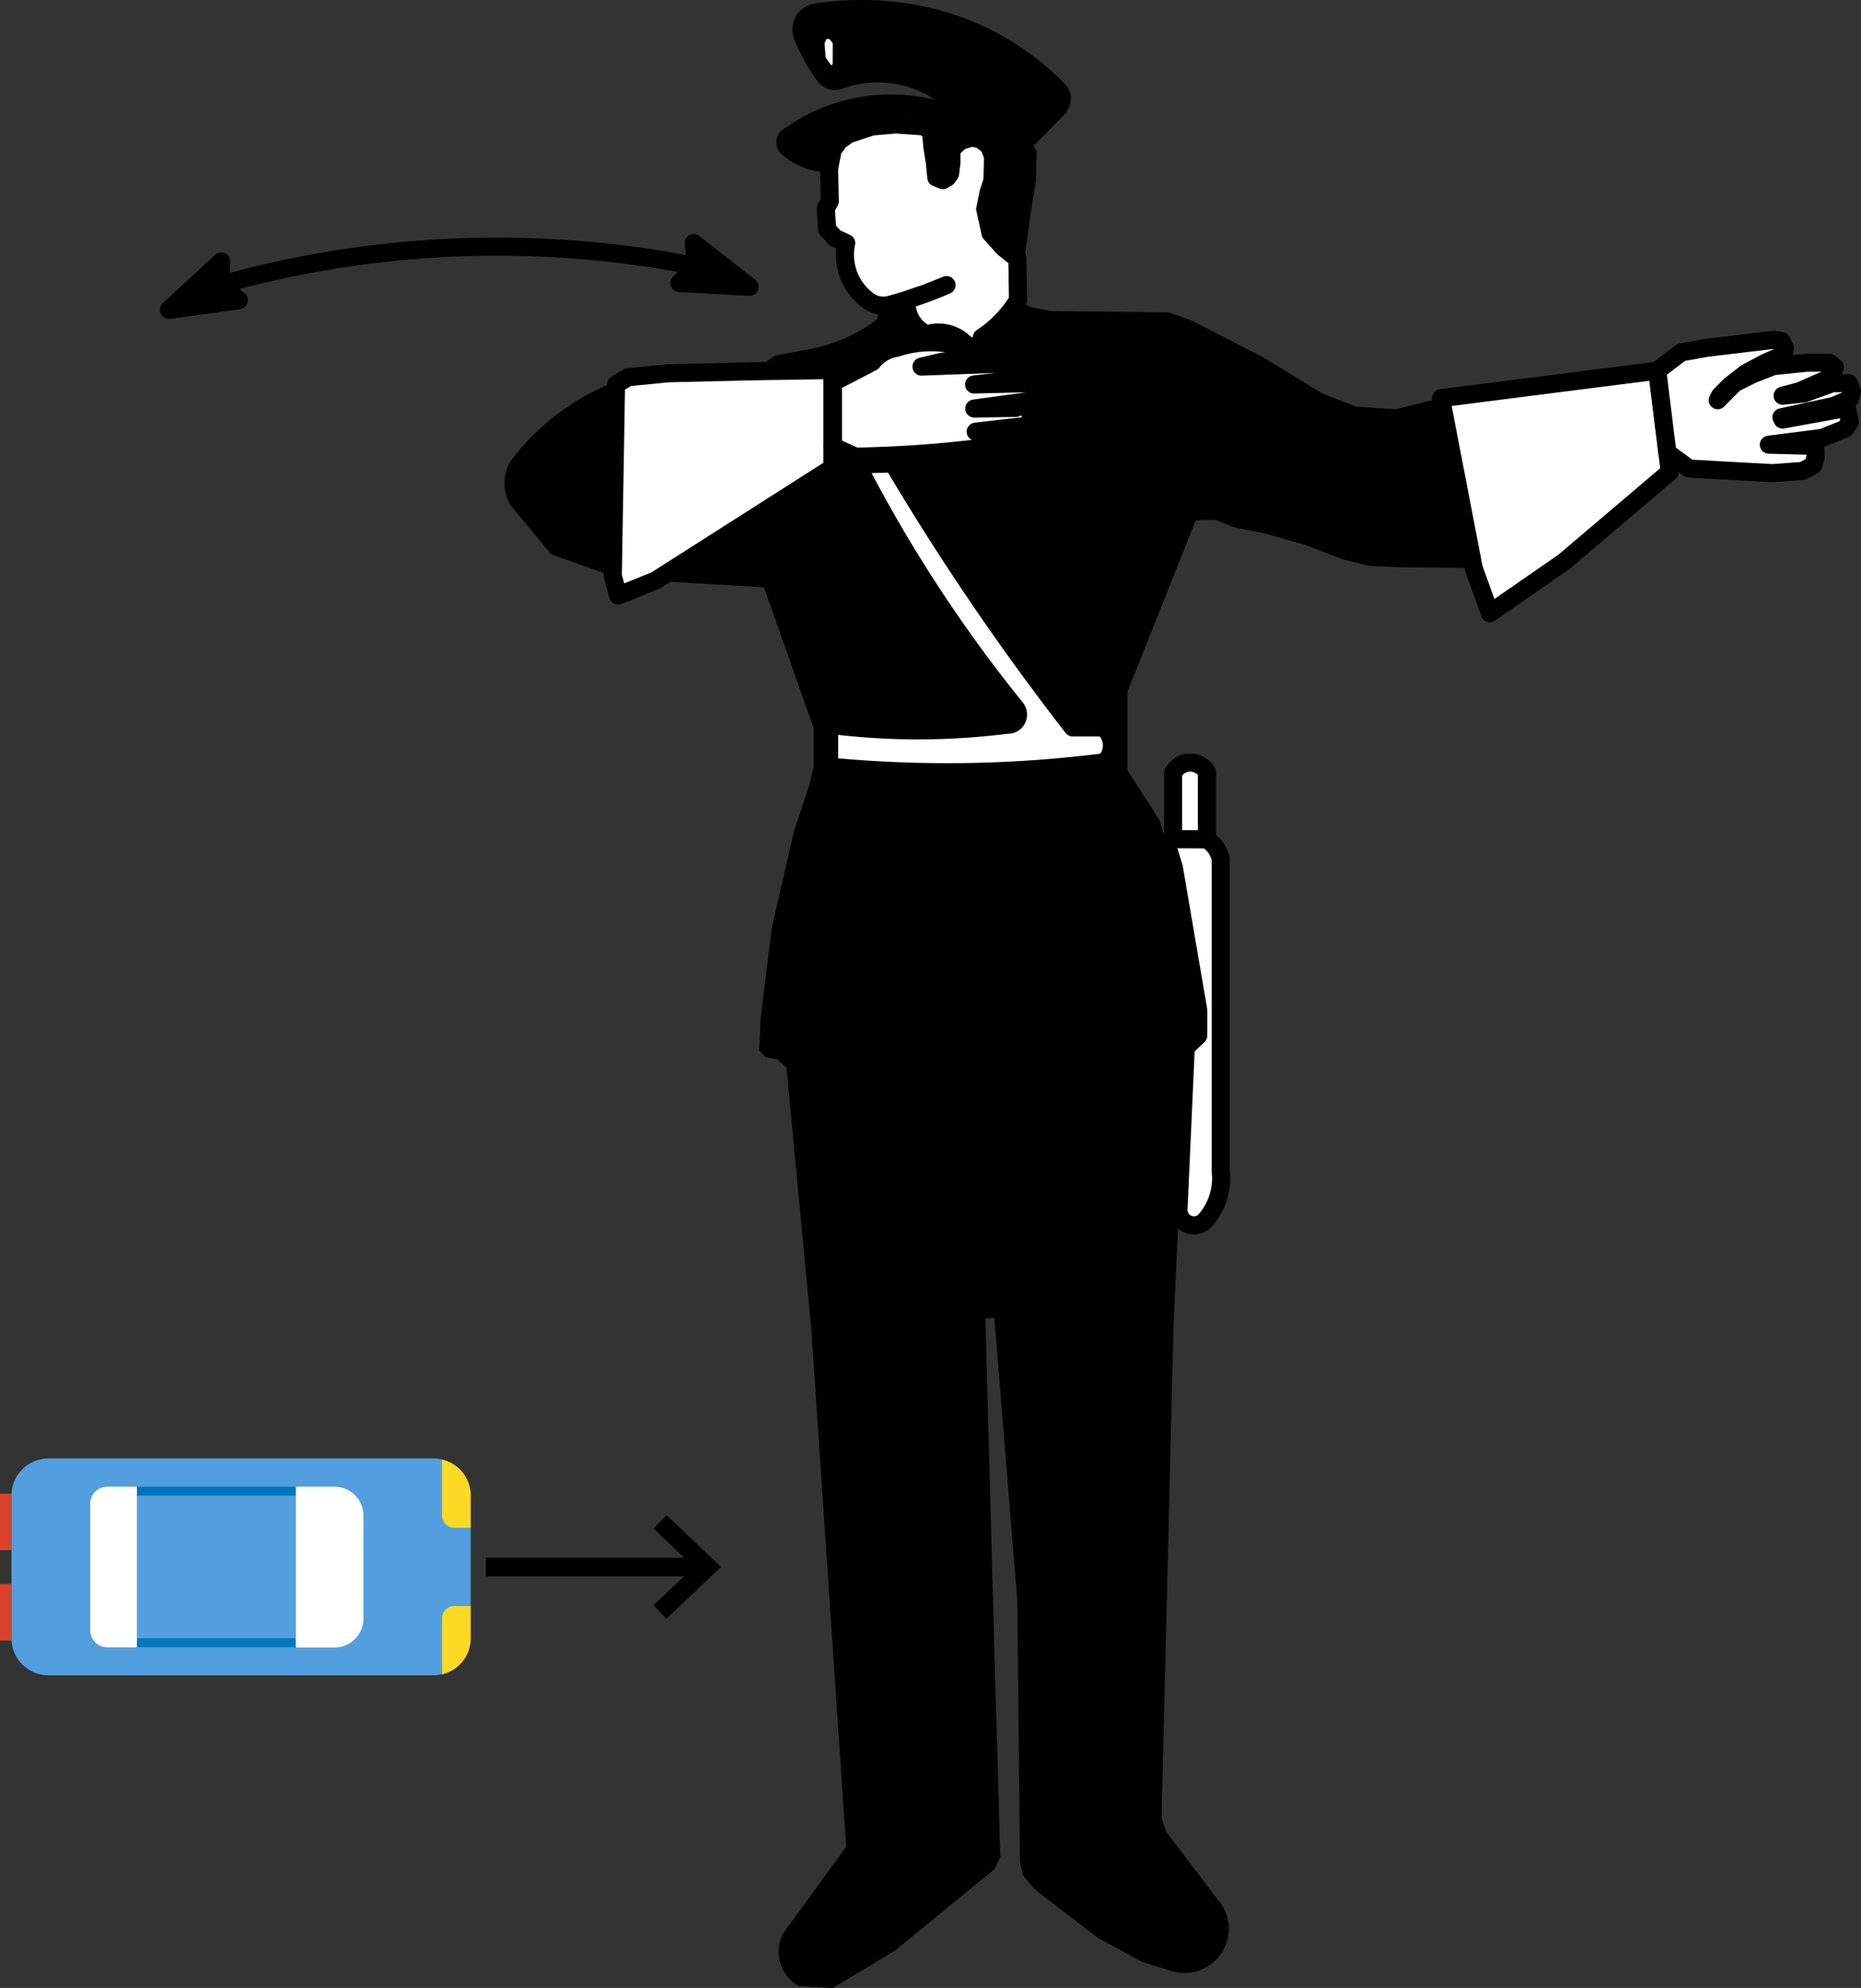 <svg xmlns="http://www.w3.org/2000/svg" viewBox="0 0 205.99 219.99"><rect x="0" y="0" width="205.99" height="219.99" fill="#333333" stroke="none"/><defs><style>.a,.d{fill:#fff;}.a,.b,.c,.e{stroke:#000;}.a,.b,.c{stroke-linecap:round;stroke-linejoin:round;stroke-width:2px;}.b{fill:none;}.e{stroke-miterlimit:10;}.f{fill:#539ede;}.g{fill:#fcd925;}.h{fill:#d8432d;}.i{fill:#0076bc;}</style></defs><title>P4-1 korkortonline.se</title><path d="M112.63,33.35l1.5.64,2.17.43,13.14.15,2.54.94,7.77,4,6.67,4.06L150.13,45l4.35.29,5-1.23,3.63,18.79-7.7-.07-3.84-.15-2.9-.72-4.36-1.67L139.88,59l-3.33-.66-2-.8H133l-.66.07-7.54,18.94v8.7l3.55,5.52,1.6,5.22,2.73,15.76v2.83l-1.38,1.3L129.88,147l-1.31,54.17.51,1.53,6.17,8.13a4.89,4.89,0,0,1-5.66,7.26l-3.2-1-4.82-2.61-7-5.36-1.31-1.55-.36-1.52-.29-28.8-2.54-31.41-1,.07,1,37,.65,22.56-.65,1.38-11,9L92.17,220l-3.77-.22A4.37,4.37,0,0,1,86.66,214l7-9.64-3.84-57.1-2.76-29.09-1-.94-1.3-.22-.72-.73.14-3.55,1.24-10L87.88,92l1.67-5,.51-2.1V80.58L84.57,65l-12-.72-3.49,1.59-.65.08-.58-2.18L61,61.34l-4.5-5.45a4.83,4.83,0,0,1,0-4.85,26.58,26.58,0,0,1,13-9.29L74,41.31l9.29-.21,2.47-1.74,4.28-.8a18,18,0,0,0,7.11-3.27V33.71l.44.08h.33l.47-.06.39-.1,1.66-.47h0A3.77,3.77,0,0,0,102.6,37a4.17,4.17,0,0,1,4.21,1,1.1,1.1,0,0,0,1.56,0h0a1,1,0,0,0,.32-.65,13.43,13.43,0,0,0,4-4"/><path d="M118.12,12.37l-3.77,3.84a21.93,21.93,0,0,0-20-2,3.45,3.45,0,0,0-2.86,3.95v.05a3.89,3.89,0,0,0,.25.84,7.73,7.73,0,0,1-5.23-2,1.74,1.74,0,0,1-.14-2.45h0l.07-.08a20.19,20.19,0,0,1,17.13-3.45A11.49,11.49,0,0,0,93.2,9.83,2.37,2.37,0,0,1,90.51,9,21,21,0,0,1,87.9,4.32,2.92,2.92,0,0,1,89.55.56a3.33,3.33,0,0,1,.6-.16,33.84,33.84,0,0,1,12,.29,30.52,30.52,0,0,1,15.74,8.63,2.31,2.31,0,0,1,.15,3"/><polyline class="a" points="67.83 63.73 68.42 65.91 72.56 64.24 92.14 51.76 92.14 40.95 83.22 41.09 73.92 41.31 69.5 41.75 68.19 42.55 67.83 63.73"/><path class="b" d="M24.4,31.52a113.15,113.15,0,0,1,52.66-2.06"/><polyline class="c" points="18.7 34.29 24.48 28.94 24.41 31.52 26.43 33.23 18.7 34.29"/><polyline class="c" points="82.97 31.74 76.78 26.9 77.06 29.46 75.2 31.32 82.97 31.74"/><path class="a" d="M133.57,85.42a2.14,2.14,0,0,0-2.92-.73h0a2.25,2.25,0,0,0-.8.85v7.34h3.74V85.42"/><path class="a" d="M133.57,92.89a3.38,3.38,0,0,1,1.55,2.19V129.6a7.06,7.06,0,0,1-1.68,5.41,1.7,1.7,0,0,1-2.41.17h0a1.75,1.75,0,0,1-.59-1.2l.81-18.08,1.38-1.3v-2.81L129.93,96l-.71-2.32.61-.81Z"/><path class="a" d="M92.14,49.37l2.54,1.16a129.5,129.5,0,0,0,16.47-1.31.74.74,0,0,0,.63-.84h0a.71.71,0,0,0-.25-.46L108,47.77l5.59-.65A1.15,1.15,0,0,0,113,45a1.26,1.26,0,0,0-.57.14l-4.59.07,6.33-.87a.94.94,0,0,0,.94-1,1,1,0,0,0-1-.94H114l-6.18.15,5-.58a.91.91,0,0,0,.81-1,1,1,0,0,0-.74-.8L102,40.57l2.15-.51,2.25-.3a.69.69,0,0,0,.69-.71.71.71,0,0,0-.54-.67,12.2,12.2,0,0,0-7.3.11,4.16,4.16,0,0,0-2.7,1.57q-2.16,1.14-4.35,2.25v7"/><path class="a" d="M98.86,51.29l-3.7.1V52a157.3,157.3,0,0,0,17.26,26.35,1.14,1.14,0,0,1-.14,1.6h0a1.08,1.08,0,0,1-.78.25,78.48,78.48,0,0,1-19.73,0v4.63a137.82,137.82,0,0,0,30.52-.48,2.59,2.59,0,0,0,.06-3.65,2.19,2.19,0,0,0-.22-.2h-3.39A281.63,281.63,0,0,1,98.84,51.26"/><path d="M107.57,15.27l-1.16.36-.72.58-.36.58V18.1l-.15,1.16-.29.43-.51.3-.72-.3-.15-1.59-.29-1.81-.14-1.6-.73-.65-3.19-.22L96.54,14l-2.61.86-1,.72-.73,1L91.91,18l-.14.94a3.44,3.44,0,0,1,1.78-4.52h0a3.6,3.6,0,0,1,.83-.25,21.93,21.93,0,0,1,20,2l.36.51L114.67,20l-.58,3.55-.66,4.86-.79.22-1.53-1.23-1.45-1.6-.58-2.68.36-1.82.44-1.3.07-2.69-.44-1.16-.94-.72Z"/><polyline class="a" points="91.48 3.3 92.36 3.37 93.17 4.46 93.17 7.29 92.72 8.16 91.48 8.23 90.41 6.71 90.25 4.6 90.83 3.37 91.48 3.3"/><path class="a" d="M91.78,19l.07,3.26-.44.8.15,2.32.87.95,1.23.57a6.29,6.29,0,0,0,2.47,6.39,2.78,2.78,0,0,0,2.4.43,44.29,44.29,0,0,0,6.24-2.17l-2.27.91-2.13.72A3.79,3.79,0,0,0,102.59,37a4.15,4.15,0,0,1,4.2,1,1.12,1.12,0,0,0,1.57,0,1,1,0,0,0,.32-.65,13.18,13.18,0,0,0,4-4.14l-.07-4.57-1.53-1.23-1.44-1.6-.59-2.68.37-1.82.43-1.3.07-2.69-.43-1.16-.94-.72-1-.22-1.16.36-.72.58-.36.58v1.31l-.15,1.16-.29.43-.51.3-.72-.3-.15-1.59-.29-1.81-.14-1.6-.73-.65-3.19-.22L96.52,14l-2.61.86-1,.72-.73,1L91.89,18l-.14.94"/><polyline class="a" points="159.5 44.07 176.5 41.9 183.44 41.02 184.82 52.23 173.1 62.18 164.91 67.85 163.12 62.86 159.5 44.07"/><polyline class="a" points="183.44 41.02 186.09 39 188.85 38.5 196.29 37.61 197.18 37.74 197.56 38.5 197.44 39.25 195.41 40.14 193.28 41.27 191.5 42.66 190.38 43.79 190.13 44.29 190.75 43.66 192.01 42.4 194.03 41.4 196.29 40.52 199.96 40.14 202.47 40.14 203.1 40.64 202.72 41.77 201.22 42.4 199.19 43.29 197.31 43.79 199.71 43.54 202.84 42.4 204.62 42.4 205 43.29 204.75 44.16 202.97 44.92 197.18 46.18 197.31 46.43 204.24 45.17 204.5 45.43 204.75 46.69 204.24 47.44 201.72 48.45 195.79 49.21 200.34 49.33 200.96 49.84 200.96 50.59 200.71 51.47 199.57 52.11 196.18 52.36 186.97 51.85 184.56 50.09 183.44 41.02"/><polygon class="d" points="79.08 173.4 73.78 178.43 73.05 177.66 77.53 173.4 73.05 169.14 73.78 168.37 79.08 173.4"/><rect class="e" x="54.28" y="172.87" width="23.31" height="1.07"/><polygon class="e" points="79.08 173.4 73.78 178.43 73.05 177.66 77.53 173.4 73.05 169.14 73.78 168.37 79.08 173.4"/><path class="f" d="M48.93,161.51a4.06,4.06,0,0,0-.92-.11H5.36a4.09,4.09,0,0,0-4.09,4.09h0v15.81a4.09,4.09,0,0,0,4.09,4.09H48a3.91,3.91,0,0,0,.91-.11l3.19-7.56v-8.66Z"/><path class="g" d="M48.93,185.29a4.11,4.11,0,0,0,3.18-4v-3.56H50.27a1.34,1.34,0,0,0-1.34,1.34Z"/><path class="g" d="M48.93,161.51v6.21a1.35,1.35,0,0,0,1.34,1.35h1.84v-3.56A4.11,4.11,0,0,0,48.93,161.51Z"/><rect class="h" y="175.29" width="1.3" height="6.26"/><rect class="h" y="165.29" width="1.3" height="6.26"/><rect class="i" x="15.16" y="181.3" width="17.59" height="0.99"/><rect class="i" x="15.16" y="164.52" width="17.59" height="0.99"/><path class="d" d="M15.15,164.51V182.3H11.89a1.88,1.88,0,0,1-1.9-1.88h0v-14a1.89,1.89,0,0,1,1.88-1.9h3.28Z"/><path class="d" d="M40.23,167.72v11.39A3.21,3.21,0,0,1,37,182.32H32.75v-17.8H37A3.21,3.21,0,0,1,40.23,167.72Z"/></svg>